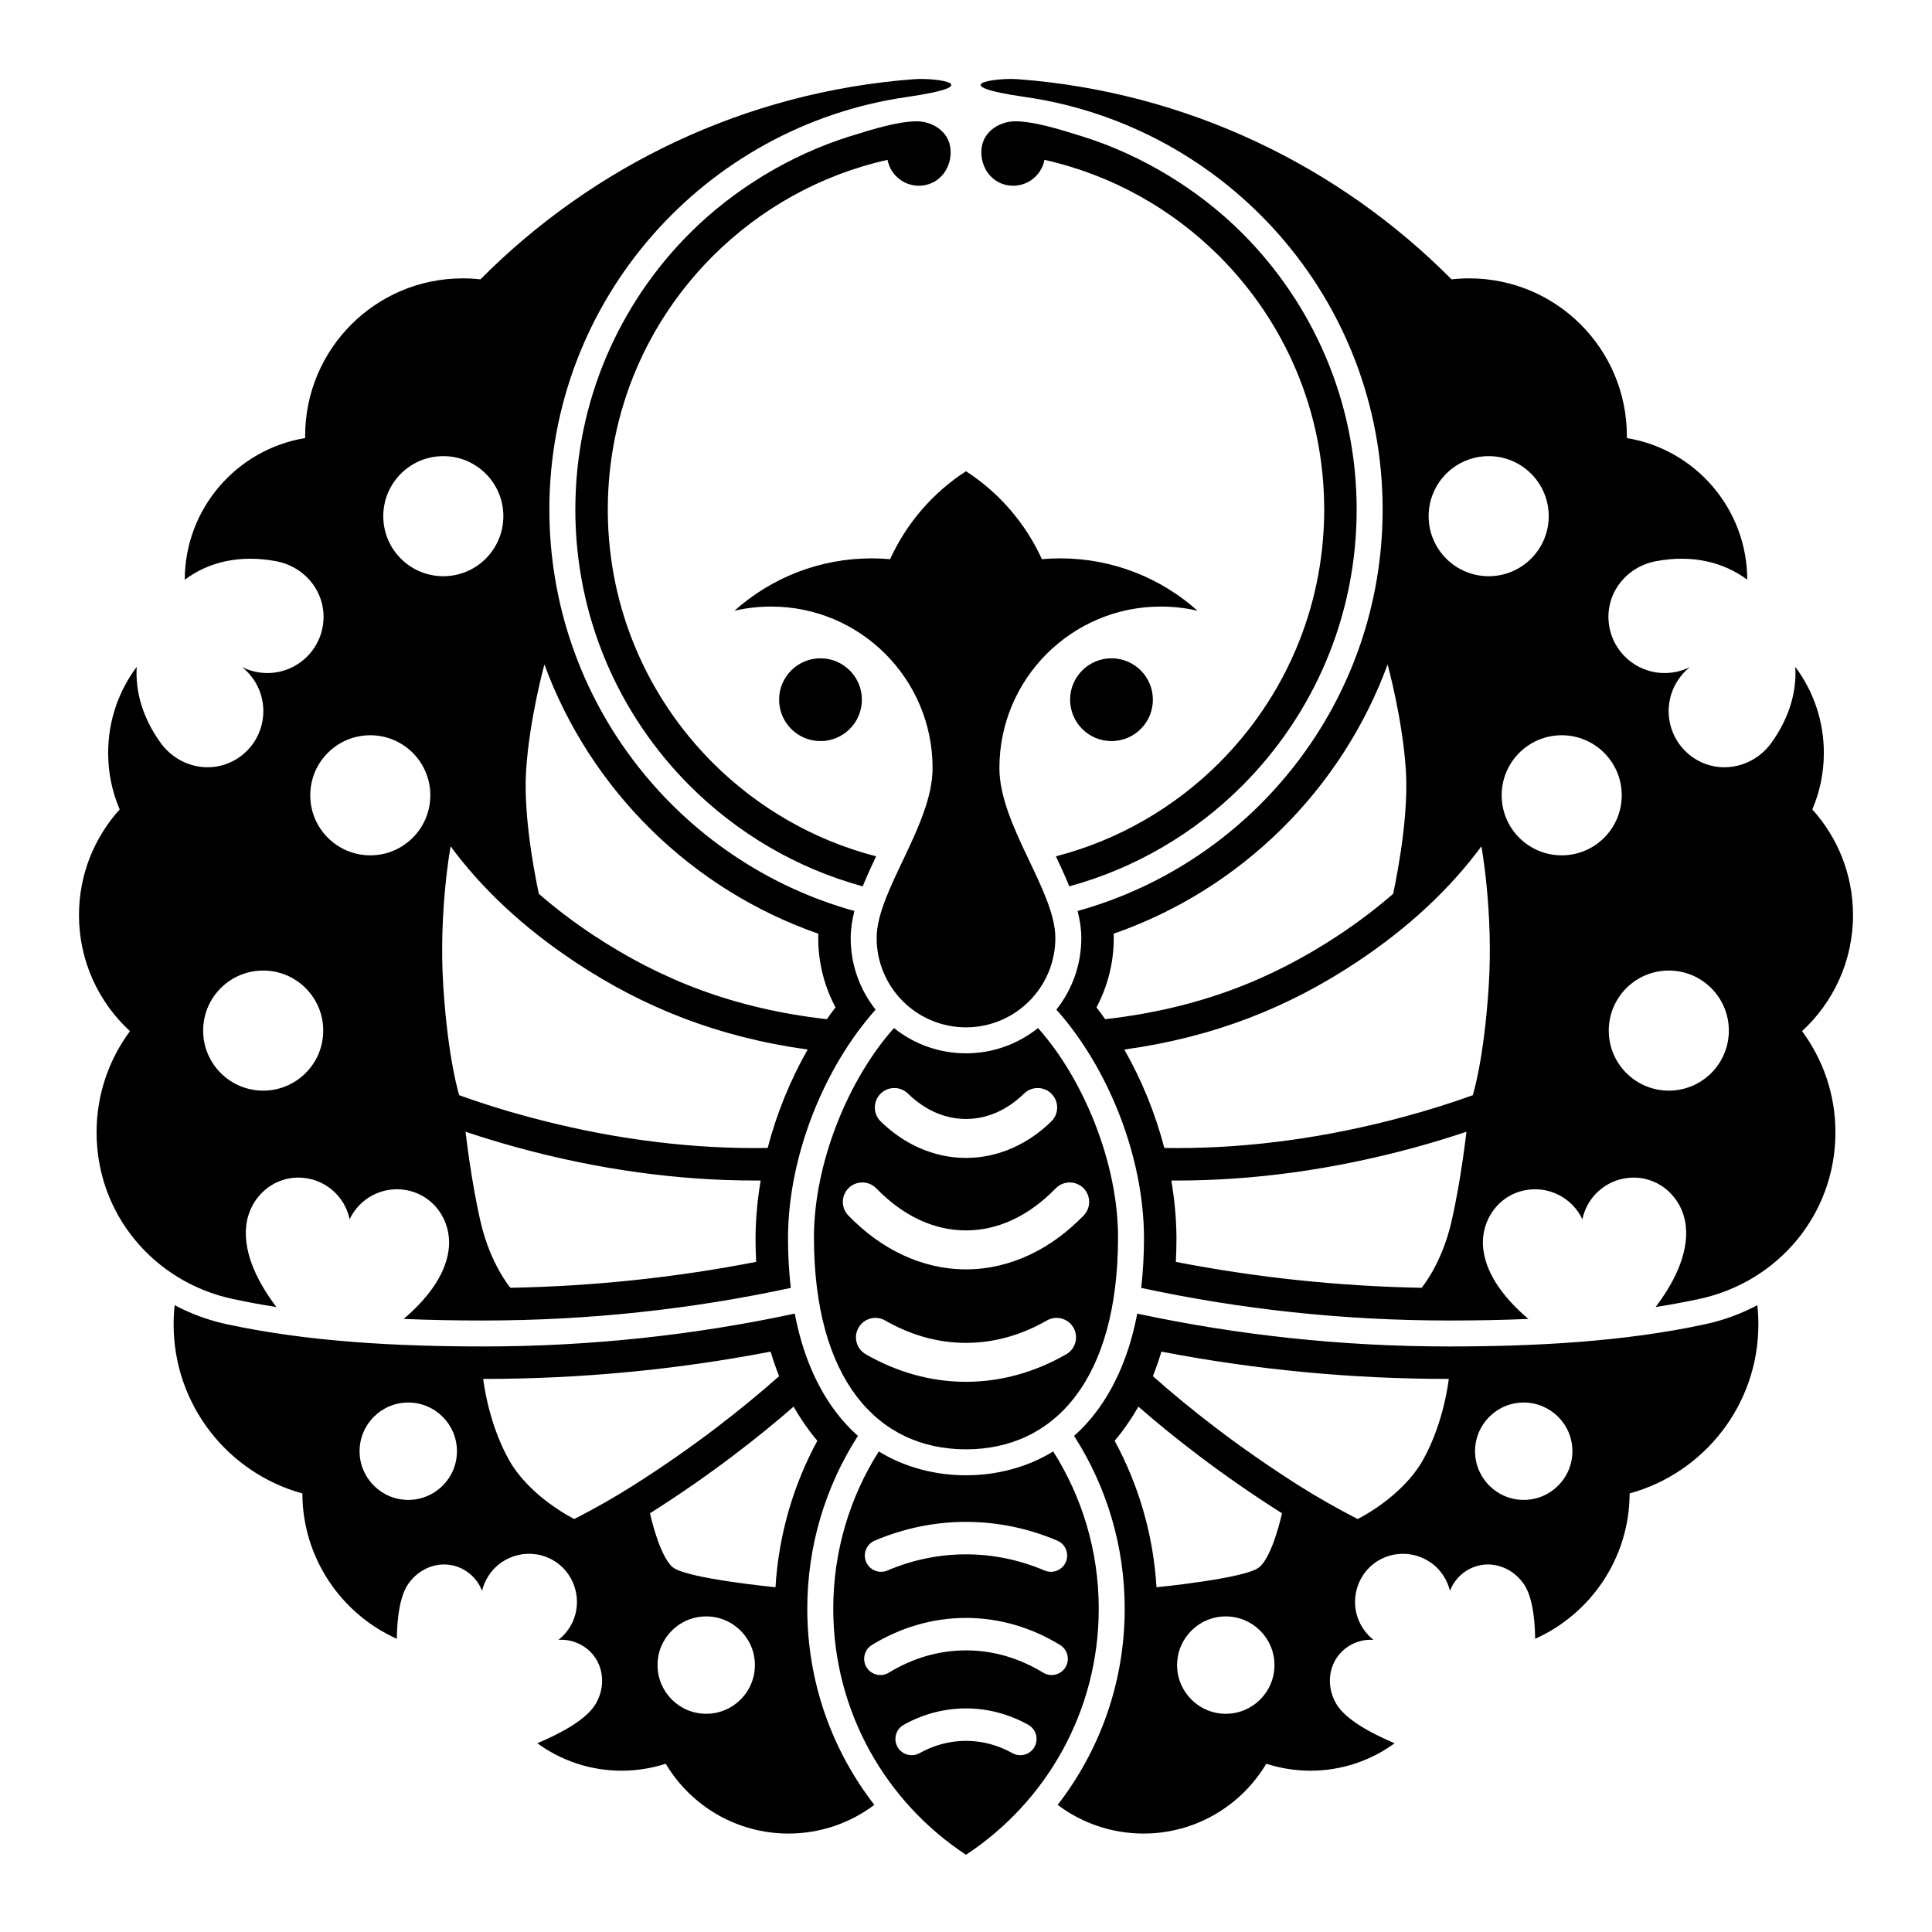 <?xml version="1.0" encoding="UTF-8" standalone="no"?>
<!-- Created with Inkscape (http://www.inkscape.org/) -->

<svg
   version="1.1"
   id="svg9597"
   width="793.701"
   height="793.701"
   viewBox="0 0 793.701 793.701"
   sodipodi:docname="ikeda-terumasa.svg"
   inkscape:version="1.2 (dc2aeda, 2022-05-15)"
   xmlns:inkscape="http://www.inkscape.org/namespaces/inkscape"
   xmlns:sodipodi="http://sodipodi.sourceforge.net/DTD/sodipodi-0.dtd"
   xmlns="http://www.w3.org/2000/svg"
   xmlns:svg="http://www.w3.org/2000/svg">
  <defs
     id="defs9601">
    <clipPath
       clipPathUnits="userSpaceOnUse"
       id="clipPath10113">
      <path
         d="M -528.09,575.381 H 67.186 V -19.895 H -528.09 Z"
         id="path10115"
         style="stroke-width:1" />
    </clipPath>
    <clipPath
       clipPathUnits="userSpaceOnUse"
       id="clipPath10119">
      <path
         d="M -531.192,581.588 H 64.084 V -13.688 H -531.192 Z"
         id="path10121"
         style="stroke-width:1" />
    </clipPath>
    <clipPath
       clipPathUnits="userSpaceOnUse"
       id="clipPath10125">
      <path
         d="M -540.821,585.848 H 54.455 V -9.428 H -540.821 Z"
         id="path10127"
         style="stroke-width:1" />
    </clipPath>
    <clipPath
       clipPathUnits="userSpaceOnUse"
       id="clipPath10131">
      <path
         d="M -542.933,584.573 H 52.343 V -10.703 H -542.933 Z"
         id="path10133"
         style="stroke-width:1" />
    </clipPath>
    <clipPath
       clipPathUnits="userSpaceOnUse"
       id="clipPath10137">
      <path
         d="M -545.417,584.573 H 49.859 V -10.703 H -545.417 Z"
         id="path10139"
         style="stroke-width:1" />
    </clipPath>
    <clipPath
       clipPathUnits="userSpaceOnUse"
       id="clipPath10143">
      <path
         d="M -548.983,585.852 H 46.293 V -9.424 H -548.983 Z"
         id="path10145"
         style="stroke-width:1" />
    </clipPath>
    <clipPath
       clipPathUnits="userSpaceOnUse"
       id="clipPath10149">
      <path
         d="M -553.898,585.848 H 41.378 V -9.428 H -553.898 Z"
         id="path10151"
         style="stroke-width:1" />
    </clipPath>
    <clipPath
       clipPathUnits="userSpaceOnUse"
       id="clipPath10155">
      <path
         d="M -561.413,585.852 H 33.863 V -9.424 H -561.413 Z"
         id="path10157"
         style="stroke-width:1" />
    </clipPath>
    <clipPath
       clipPathUnits="userSpaceOnUse"
       id="clipPath10161">
      <path
         d="M -557.064,585.848 H 38.211 V -9.428 H -557.064 Z"
         id="path10163"
         style="stroke-width:1" />
    </clipPath>
    <clipPath
       clipPathUnits="userSpaceOnUse"
       id="clipPath10167">
      <path
         d="M -564.573,585.848 H 30.703 V -9.428 H -564.573 Z"
         id="path10169"
         style="stroke-width:1" />
    </clipPath>
    <clipPath
       clipPathUnits="userSpaceOnUse"
       id="clipPath10173">
      <path
         d="M -567.775,585.852 H 27.501 V -9.424 H -567.775 Z"
         id="path10175"
         style="stroke-width:1" />
    </clipPath>
    <clipPath
       clipPathUnits="userSpaceOnUse"
       id="clipPath10180">
      <path
         d="M -574.546,585.852 H 20.73 V -9.424 H -574.546 Z"
         id="path10182"
         style="stroke-width:1" />
    </clipPath>
    <clipPath
       clipPathUnits="userSpaceOnUse"
       id="clipPath10186">
      <path
         d="M -572.817,586.135 H 22.459 V -9.141 H -572.817 Z"
         id="path10188"
         style="stroke-width:1" />
    </clipPath>
    <clipPath
       clipPathUnits="userSpaceOnUse"
       id="clipPath10192">
      <path
         d="M -576.369,585.588 H 18.907 V -9.688 H -576.369 Z"
         id="path10194"
         style="stroke-width:1" />
    </clipPath>
    <clipPath
       clipPathUnits="userSpaceOnUse"
       id="clipPath10198">
      <path
         d="M -557.495,577.85 H 37.781 V -17.426 H -557.495 Z"
         id="path10200"
         style="stroke-width:1" />
    </clipPath>
    <clipPath
       clipPathUnits="userSpaceOnUse"
       id="clipPath10204">
      <path
         d="M -550.264,577.325 H 45.012 V -17.951 H -550.264 Z"
         id="path10206"
         style="stroke-width:1" />
    </clipPath>
    <clipPath
       clipPathUnits="userSpaceOnUse"
       id="clipPath10210">
      <path
         d="M -568.227,575.819 H 27.049 V -19.457 H -568.227 Z"
         id="path10212"
         style="stroke-width:1" />
    </clipPath>
    <clipPath
       clipPathUnits="userSpaceOnUse"
       id="clipPath10216">
      <path
         d="M -536.698,584.573 H 58.578 V -10.703 H -536.698 Z"
         id="path10218"
         style="stroke-width:1" />
    </clipPath>
    <clipPath
       clipPathUnits="userSpaceOnUse"
       id="clipPath10223">
      <path
         d="M -556.401,578.014 H 38.875 V -17.262 H -556.401 Z"
         id="path10225"
         style="stroke-width:1" />
    </clipPath>
    <clipPath
       clipPathUnits="userSpaceOnUse"
       id="clipPath10229">
      <path
         d="M -586.545,579.503 H 8.731 V -15.773 H -586.545 Z"
         id="path10231"
         style="stroke-width:1" />
    </clipPath>
    <clipPath
       clipPathUnits="userSpaceOnUse"
       id="clipPath10235">
      <path
         d="M -584.194,578.938 H 11.082 V -16.338 H -584.194 Z"
         id="path10237"
         style="stroke-width:1" />
    </clipPath>
    <clipPath
       clipPathUnits="userSpaceOnUse"
       id="clipPath10241">
      <path
         d="M -538.222,577.948 H 57.054 V -17.328 H -538.222 Z"
         id="path10243"
         style="stroke-width:1" />
    </clipPath>
    <clipPath
       clipPathUnits="userSpaceOnUse"
       id="clipPath10247">
      <path
         d="m -265.56,215.585 h 595.276 v -595.276 h -595.276 z"
         id="path10249"
         style="stroke-width:1" />
    </clipPath>
  </defs>
  <sodipodi:namedview
     id="namedview9599"
     pagecolor="#ffffff"
     bordercolor="#000000"
     borderopacity="0.25"
     inkscape:showpageshadow="2"
     inkscape:pageopacity="0.0"
     inkscape:pagecheckerboard="0"
     inkscape:deskcolor="#d1d1d1"
     showgrid="false"
     inkscape:zoom="0.29734106"
     inkscape:cx="-215.24105"
     inkscape:cy="396.85068"
     inkscape:window-width="1419"
     inkscape:window-height="456"
     inkscape:window-x="0"
     inkscape:window-y="25"
     inkscape:window-maximized="0"
     inkscape:current-layer="svg9597">
    <inkscape:page
       x="0"
       y="0"
       id="page9603"
       width="793.701"
       height="793.701" />
  </sodipodi:namedview>
  <path
     d="m 354.079,287.448 c 0,-9.391 -7.613,-17.004 -17.004,-17.004 -9.39,0 -17.004,7.613 -17.004,17.004 0,9.39 7.614,17.004 17.004,17.004 9.391,0 17.004,-7.614 17.004,-17.004 M 292.791,105.24 c 19.44,-19.407 44.127,-33.384 71.816,-39.565 1.305,6.783 7.7,11.447 14.632,10.517 7.185,-0.964 11.812,-7.525 11.263,-14.753 -0.602,-7.94 -8.158,-11.719 -14.158,-11.607 -7.554,0.14 -16.97,2.972 -27.388,6.235 -24.149,7.567 -47.458,21.621 -65.593,39.743 -29.06,29.079 -47.001,69.138 -47.004,113.488 h -0.004 c 0.007,44.355 17.948,84.409 47.008,113.489 19.444,19.428 43.798,33.891 71.06,41.341 1.669,-4.154 3.571,-8.276 5.492,-12.338 -25.788,-6.658 -48.789,-20.131 -67.12,-38.428 C 266.334,286.856 249.97,250.61 249.694,210.28 v -0.983 c 0.011,-40.718 16.424,-77.344 43.097,-104.057 M 83.457,423.386 c 0,-13.623 11.044,-24.667 24.667,-24.667 13.622,0 24.666,11.044 24.666,24.667 0,13.623 -11.044,24.667 -24.666,24.667 -13.623,0 -24.667,-11.044 -24.667,-24.667 M 152.124,302.053 c 13.622,0 24.666,11.044 24.666,24.667 0,13.622 -11.044,24.666 -24.666,24.666 -13.623,0 -24.667,-11.044 -24.667,-24.666 0,-13.623 11.044,-24.667 24.667,-24.667 m 30,-114.666 c 13.622,0 24.666,11.043 24.666,24.666 0,13.623 -11.044,24.667 -24.666,24.667 -13.623,0 -24.667,-11.044 -24.667,-24.667 0,-13.623 11.044,-24.666 24.667,-24.666 m 33.999,129.333 c 1.334,-21.334 7.528,-43.735 7.528,-43.735 18.999,51.661 60.435,92.466 112.531,110.594 -0.022,0.583 -0.035,1.174 -0.039,1.768 -0.003,10.26 2.572,19.991 7.097,28.498 -1.21,1.585 -2.396,3.209 -3.554,4.862 -38.219,-4.353 -68.097,-16.176 -95.752,-34.416 -8.289,-5.482 -15.791,-11.197 -22.548,-17.078 0,0 -6.596,-29.16 -5.263,-50.493 m 99.255,154.882 c -1.771,0.03 -3.545,0.046 -5.327,0.045 -29.969,0.004 -61.621,-4.287 -93.51,-12.96 -9.554,-2.582 -18.901,-5.504 -27.876,-8.753 0,0 -4.541,-13.881 -6.541,-44.548 -2,-30.667 2.992,-57.696 2.992,-57.696 12.546,16.996 29.551,33.243 51.467,47.723 27.584,18.272 57.988,30.609 95.226,35.758 -7.09,12.448 -12.724,26.178 -16.431,40.431 m -4.743,46.801 c -32.746,6.367 -66.473,9.997 -100.946,10.643 0,0 -8.232,-9.659 -12.232,-26.992 -4,-17.334 -6.193,-37.111 -6.193,-37.111 7.12,2.393 14.401,4.591 21.778,6.609 32.971,8.968 65.768,13.431 97.009,13.431 0.819,0 1.635,-0.003 2.45,-0.009 -1.31,7.697 -2.038,15.476 -2.112,23.225 v 0.084 c 0.002,3.437 0.084,6.809 0.246,10.12 M 113.56,536.95 c -6.898,-9.082 -13.675,-21.308 -12.42,-33.235 1.24,-11.809 11.169,-20.74 23.012,-19.875 9.792,0.716 17.569,7.886 19.481,17.042 3.995,-8.459 13.231,-13.615 22.92,-12.026 11.719,1.922 19.289,12.922 17.74,24.695 -1.484,11.284 -10.061,21.141 -18.475,28.289 10.875,0.462 21.815,0.646 32.699,0.646 43.354,0 85.63,-4.62 126.362,-13.394 -0.765,-6.561 -1.153,-13.505 -1.157,-20.817 0.18,-33.671 14.894,-69.633 35.589,-93.041 l 0.411,-0.461 c -6.414,-8.082 -10.243,-18.307 -10.246,-29.43 0.02,-3.85 0.61,-7.521 1.534,-11.093 -72.269,-20.043 -125.321,-86.301 -125.321,-164.952 0,-86.273 63.854,-157.472 146.841,-169.446 33.741,-4.868 12.258,-8.02 2.914,-7.313 -69.443,5.255 -131.846,35.683 -178.075,82.226 -2.399,-0.269 -4.829,-0.406 -7.3,-0.406 -35.74,0 -64.713,28.973 -64.713,64.713 0,0.297 0.001,0.595 0.005,0.892 -28.016,4.6 -49.401,28.897 -49.464,58.2 9.685,-7.26 22.608,-10.442 37.607,-7.592 12.54,2.381 21.162,13.902 19.126,26.502 -2.036,12.602 -13.902,21.166 -26.502,19.127 -2.382,-0.384 -4.623,-1.121 -6.671,-2.148 1.793,1.427 3.405,3.148 4.757,5.147 7.151,10.572 4.376,24.942 -6.197,32.092 -10.573,7.149 -24.653,4.176 -32.091,-6.198 -7.371,-10.276 -10.375,-21.018 -9.765,-31.128 -7.379,9.862 -11.732,22.088 -11.732,35.351 0,8.244 1.687,16.093 4.733,23.221 -10.385,11.481 -16.713,26.704 -16.713,43.405 0,18.863 8.071,35.84 20.947,47.67 -8.621,11.614 -13.723,26 -13.723,41.578 0,33.761 23.664,61.469 55.808,68.417 5.913,1.276 11.948,2.386 18.079,3.342 m 205.025,115.119 c 0,0 -36.684,-3.57 -42.24,-8.237 -5.556,-4.667 -9.319,-22.145 -9.319,-22.145 25.283,-16.006 45.112,-31.704 59.012,-43.825 2.044,3.616 4.295,7.052 6.756,10.296 0.965,1.281 1.961,2.526 2.989,3.734 -9.809,18.083 -15.893,38.531 -17.198,60.177 m -28.462,51.984 c -11.045,0 -20,-8.956 -20,-20 0,-11.046 8.955,-20 20,-20 11.046,0 20,8.954 20,20 0,11.044 -8.954,20 -20,20 m -54.17,-80.01 c 0,0 -18.275,-8.878 -26.942,-24.435 -8.666,-15.554 -10.493,-33.122 -10.493,-33.122 40.356,0 79.828,-3.854 118.061,-11.211 1.03,3.467 2.194,6.825 3.49,10.076 -0.202,0.18 -0.406,0.359 -0.61,0.541 -13.528,11.97 -33.584,28.085 -59.569,44.528 -7.605,4.824 -15.687,9.371 -23.937,13.623 m -68.229,-7.856 c -11.046,0 -20,-8.954 -20,-20 0,-11.045 8.954,-20 20,-20 11.046,0 20,8.955 20,20 0,11.046 -8.954,20 -20,20 m 184.299,-25.628 0.424,-0.669 c -3.261,-2.88 -6.277,-6.131 -9,-9.75 -8.151,-10.745 -13.845,-24.286 -16.952,-40.485 -41.262,8.841 -84.076,13.497 -127.977,13.497 -35.54,-0.008 -71.956,-1.926 -105.288,-9.121 -7.613,-1.631 -14.824,-4.295 -21.473,-7.839 -0.284,2.594 -0.429,5.231 -0.429,7.9 0,33.15 22.399,61.065 52.889,69.439 0.088,26.601 15.993,49.476 38.804,59.716 0.125,-9.175 1.351,-17.824 4.821,-22.724 5.422,-7.652 15.52,-10.262 23.435,-5.232 3.207,2.033 5.497,4.962 6.757,8.257 0.498,-2.077 1.342,-4.109 2.551,-6.016 5.87,-9.247 18.128,-11.981 27.373,-6.112 9.2,5.945 11.837,18.224 5.891,27.423 -1.226,1.896 -2.718,3.513 -4.398,4.833 3.519,-0.235 7.139,0.625 10.327,2.685 7.876,5.088 9.728,15.354 5.044,23.474 -3.648,6.322 -13.705,11.945 -24.069,16.32 9.698,7.092 21.657,11.275 34.592,11.275 6.332,0 12.429,-1.002 18.142,-2.858 10.232,17.177 28.99,28.684 50.435,28.684 13.238,0 25.454,-4.388 35.269,-11.783 -17.26,-22.261 -27.538,-50.226 -27.541,-80.562 -0.004,-25.836 7.473,-50.014 20.373,-70.352 m 76.521,96.598 c -9.681,-5.905 -20.373,-9.145 -31.694,-9.15 -11.322,0.005 -22.014,3.245 -31.694,9.15 -3.141,1.923 -7.244,0.932 -9.165,-2.208 -1.919,-3.145 -0.927,-7.248 2.213,-9.166 11.56,-7.074 24.742,-11.118 38.646,-11.11 13.904,-0.008 27.086,4.036 38.646,11.11 3.139,1.918 4.131,6.021 2.214,9.166 -1.923,3.14 -6.026,4.131 -9.166,2.208 m -3.542,30.492 c -1.791,3.215 -5.855,4.368 -9.068,2.576 -5.874,-3.268 -12.287,-5.044 -19.084,-5.049 -6.798,0.005 -13.211,1.781 -19.083,5.049 -3.215,1.792 -7.277,0.639 -9.069,-2.576 -1.792,-3.218 -0.638,-7.278 2.576,-9.069 7.698,-4.297 16.418,-6.74 25.576,-6.737 9.157,-0.003 17.877,2.44 25.576,6.737 3.213,1.791 4.368,5.851 2.576,9.069 M 359.346,632.92 c 11.744,-4.987 24.385,-7.705 37.504,-7.703 13.118,-0.002 25.76,2.716 37.504,7.703 3.388,1.439 4.972,5.355 3.53,8.743 -1.44,3.39 -5.356,4.969 -8.741,3.532 -10.193,-4.322 -21.017,-6.644 -32.293,-6.644 -11.276,0 -22.1,2.322 -32.294,6.644 -3.385,1.437 -7.301,-0.142 -8.74,-3.532 -1.441,-3.388 0.142,-7.304 3.53,-8.743 m 73.324,-36.651 c -10.44,6.472 -23.078,9.808 -35.82,9.808 -12.743,0 -25.38,-3.336 -35.82,-9.808 -11.852,18.696 -18.714,40.868 -18.714,64.642 0,42.26 21.686,79.454 54.534,101.066 32.848,-21.612 54.534,-58.806 54.534,-101.066 0,-23.774 -6.862,-45.946 -18.714,-64.642 m -0.78,-135.562 c -9.36,9.179 -21.654,14.987 -35.04,14.987 -13.387,0 -25.68,-5.808 -35.04,-14.987 -3.159,-3.086 -3.22,-8.152 -0.134,-11.31 3.084,-3.164 8.15,-3.224 11.31,-0.139 h 0.002 c 6.955,6.759 15.119,10.425 23.862,10.436 8.744,-0.011 16.906,-3.677 23.862,-10.436 h 0.003 c 3.16,-3.085 8.225,-3.025 11.308,0.139 3.087,3.158 3.027,8.224 -0.133,11.31 m 13.129,27.321 c 3.168,3.078 3.248,8.143 0.173,11.315 -13.144,13.599 -29.966,22.135 -48.342,22.132 -18.376,0.003 -35.198,-8.533 -48.343,-22.132 -3.073,-3.172 -2.995,-8.237 0.173,-11.315 3.172,-3.073 8.236,-2.997 11.315,0.174 10.921,11.217 23.519,17.264 36.855,17.276 13.336,-0.012 25.933,-6.059 36.856,-17.276 3.077,-3.171 8.141,-3.247 11.313,-0.174 m -6.976,68.32 c -12.599,7.247 -26.603,11.328 -41.193,11.328 -14.59,0 -28.595,-4.081 -41.192,-11.328 -3.83,-2.198 -5.155,-7.089 -2.955,-10.922 2.203,-3.831 7.089,-5.154 10.921,-2.952 10.483,6.009 21.599,9.194 33.226,9.202 11.626,-0.008 22.744,-3.193 33.225,-9.202 3.832,-2.202 8.719,-0.879 10.921,2.952 2.2,3.833 0.875,8.724 -2.953,10.922 M 396.85,432.721 c -11.196,-0.004 -21.482,-3.888 -29.586,-10.379 -18.786,21.021 -32.876,55.521 -32.876,85.933 0,58.224 25.958,87.136 62.462,87.136 36.504,0 62.461,-28.912 62.461,-87.136 0,-30.412 -14.089,-64.912 -32.875,-85.933 -8.105,6.491 -18.389,10.375 -29.586,10.379 M 365.675,229.718 c -2.488,-0.22 -5.007,-0.332 -7.552,-0.332 -21.661,0 -41.425,8.136 -56.4,21.518 4.842,-1.124 9.884,-1.718 15.067,-1.718 36.634,0 66.333,29.698 66.333,66.334 0,23.421 -22.981,50.533 -22.981,69.825 0,20.273 16.434,36.708 36.708,36.708 20.273,0 36.708,-16.435 36.708,-36.708 0,-19.292 -22.982,-46.404 -22.982,-69.825 0,-36.636 29.699,-66.334 66.333,-66.334 5.184,0 10.226,0.594 15.067,1.718 -14.975,-13.382 -34.738,-21.518 -56.4,-21.518 -2.545,0 -5.064,0.112 -7.552,0.332 -6.738,-14.821 -17.624,-27.357 -31.174,-36.127 -13.551,8.77 -24.436,21.306 -31.175,36.127 m 107.953,57.73 c 0,-9.391 -7.613,-17.004 -17.004,-17.004 -9.39,0 -17.004,7.613 -17.004,17.004 0,9.39 7.614,17.004 17.004,17.004 9.391,0 17.004,-7.614 17.004,-17.004 m -34.352,76.679 c 27.264,-7.45 51.616,-21.913 71.06,-41.341 29.06,-29.08 47.001,-69.134 47.008,-113.489 H 557.34 C 557.337,164.947 539.396,124.888 510.336,95.809 492.201,77.688 468.892,63.633 444.743,56.067 434.327,52.804 424.91,49.972 417.355,49.832 c -6,-0.112 -13.556,3.667 -14.157,11.607 -0.548,7.228 4.077,13.789 11.262,14.753 6.932,0.929 13.327,-3.735 14.632,-10.517 27.69,6.181 52.376,20.159 71.816,39.565 26.673,26.713 43.088,63.339 43.097,104.057 v 0.983 c -0.276,40.33 -16.64,76.576 -43.101,103.081 -18.331,18.297 -41.332,31.77 -67.12,38.428 1.923,4.062 3.823,8.184 5.492,12.338 m 246.3,83.926 c -13.623,0 -24.667,-11.044 -24.667,-24.667 0,-13.623 11.044,-24.667 24.667,-24.667 13.622,0 24.666,11.044 24.666,24.667 0,13.623 -11.044,24.667 -24.666,24.667 m -44,-96.667 c -13.623,0 -24.667,-11.044 -24.667,-24.666 0,-13.623 11.044,-24.667 24.667,-24.667 13.622,0 24.666,11.044 24.666,24.667 0,13.622 -11.044,24.666 -24.666,24.666 m -30,-114.666 c -13.623,0 -24.667,-11.044 -24.667,-24.667 0,-13.623 11.044,-24.666 24.667,-24.666 13.622,0 24.666,11.043 24.666,24.666 0,13.623 -11.044,24.667 -24.666,24.667 m 0,168.666 c -2,30.667 -6.542,44.548 -6.542,44.548 -8.974,3.249 -18.321,6.171 -27.874,8.753 -31.889,8.673 -63.543,12.964 -93.512,12.96 -1.781,0.001 -3.556,-0.015 -5.325,-0.045 -3.708,-14.253 -9.343,-27.983 -16.432,-40.431 37.237,-5.149 67.641,-17.486 95.225,-35.758 21.916,-14.48 38.923,-30.727 51.468,-47.723 0,0 4.992,27.029 2.992,57.696 m -15.333,96.668 c -4,17.333 -12.232,26.992 -12.232,26.992 -34.474,-0.646 -68.2,-4.276 -100.947,-10.643 0.163,-3.311 0.244,-6.683 0.247,-10.12 v -0.084 c -0.075,-7.749 -0.803,-15.528 -2.112,-23.225 0.814,0.006 1.63,0.009 2.449,0.009 31.241,0 64.039,-4.463 97.011,-13.431 7.376,-2.018 14.658,-4.216 21.778,-6.609 0,0 -2.195,19.777 -6.194,37.111 M 450.459,413.845 c 4.527,-8.507 7.1,-18.238 7.097,-28.498 -0.004,-0.594 -0.016,-1.185 -0.038,-1.768 52.095,-18.128 93.533,-58.933 112.531,-110.594 0,0 6.194,22.401 7.527,43.735 1.333,21.333 -5.263,50.493 -5.263,50.493 -6.757,5.881 -14.258,11.596 -22.546,17.078 -27.656,18.24 -57.535,30.063 -95.753,34.416 -1.159,-1.653 -2.344,-3.277 -3.555,-4.862 M 761.25,375.943 c 0,-16.701 -6.328,-31.924 -16.713,-43.405 3.046,-7.128 4.734,-14.977 4.734,-23.221 0,-13.263 -4.354,-25.489 -11.732,-35.351 0.61,10.11 -2.396,20.852 -9.766,31.128 -7.437,10.374 -21.517,13.347 -32.091,6.198 -10.573,-7.15 -13.348,-21.52 -6.196,-32.092 1.351,-1.999 2.963,-3.72 4.756,-5.147 -2.048,1.027 -4.289,1.764 -6.67,2.148 -12.6,2.039 -24.466,-6.525 -26.503,-19.127 -2.036,-12.6 6.588,-24.121 19.127,-26.502 14.998,-2.85 27.921,0.332 37.606,7.592 -0.062,-29.303 -21.448,-53.6 -49.464,-58.2 0.004,-0.297 0.006,-0.595 0.006,-0.892 0,-35.74 -28.972,-64.713 -64.714,-64.713 -2.469,0 -4.901,0.137 -7.299,0.406 C 550.103,68.222 487.699,37.794 418.255,32.539 c -9.344,-0.707 -30.825,2.445 2.915,7.313 82.987,11.973 146.841,83.173 146.841,169.446 0,78.651 -53.052,144.909 -125.321,164.952 0.924,3.572 1.513,7.243 1.533,11.093 -0.003,11.123 -3.832,21.348 -10.245,29.43 l 0.41,0.461 c 20.695,23.408 35.409,59.37 35.589,93.041 -0.004,7.312 -0.392,14.256 -1.156,20.817 40.731,8.774 83.008,13.394 126.362,13.394 10.883,0 21.823,-0.184 32.699,-0.646 -8.414,-7.148 -16.992,-17.005 -18.476,-28.289 -1.549,-11.773 6.023,-22.773 17.74,-24.695 9.69,-1.589 18.926,3.567 22.92,12.026 1.912,-9.156 9.69,-16.326 19.483,-17.042 11.841,-0.865 21.772,8.066 23.011,19.875 1.254,11.927 -5.522,24.153 -12.42,33.235 6.132,-0.956 12.165,-2.066 18.078,-3.342 32.144,-6.948 55.808,-34.656 55.808,-68.417 0,-15.578 -5.1,-29.964 -13.723,-41.578 12.876,-11.83 20.947,-28.807 20.947,-47.67 M 625.976,616.187 c -11.046,0 -20,-8.954 -20,-20 0,-11.045 8.954,-20 20,-20 11.045,0 20,8.955 20,20 0,11.046 -8.955,20 -20,20 m -41.288,-16.579 c -8.667,15.557 -26.941,24.435 -26.941,24.435 -8.251,-4.252 -16.332,-8.799 -23.938,-13.623 -25.984,-16.443 -46.04,-32.558 -59.569,-44.528 -0.204,-0.182 -0.408,-0.361 -0.609,-0.541 1.297,-3.251 2.46,-6.609 3.489,-10.076 38.233,7.357 77.707,11.211 118.061,11.211 0,0 -1.826,17.568 -10.493,33.122 m -67.333,44.224 c -5.556,4.667 -42.24,8.237 -42.24,8.237 -1.306,-21.646 -7.39,-42.094 -17.199,-60.177 1.028,-1.208 2.024,-2.453 2.99,-3.734 2.461,-3.244 4.712,-6.68 6.757,-10.296 13.898,12.121 33.728,27.819 59.01,43.825 0,0 -3.762,17.478 -9.318,22.145 m -13.779,60.221 c -11.045,0 -20,-8.956 -20,-20 0,-11.046 8.955,-20 20,-20 11.045,0 20,8.954 20,20 0,11.044 -8.955,20 -20,20 M 700.469,544.031 c -33.332,7.195 -69.748,9.113 -105.288,9.121 -43.901,0 -86.714,-4.656 -127.976,-13.497 -3.106,16.199 -8.802,29.74 -16.953,40.485 -2.722,3.619 -5.738,6.87 -9,9.75 l 0.424,0.669 c 12.9,20.338 20.378,44.516 20.375,70.352 -0.003,30.336 -10.281,58.301 -27.543,80.562 9.816,7.395 22.032,11.783 35.269,11.783 21.446,0 40.203,-11.507 50.436,-28.684 5.714,1.856 11.81,2.858 18.142,2.858 12.934,0 24.893,-4.183 34.592,-11.275 -10.364,-4.375 -20.422,-9.998 -24.068,-16.32 -4.686,-8.12 -2.832,-18.386 5.042,-23.474 3.188,-2.06 6.808,-2.92 10.327,-2.685 -1.68,-1.32 -3.172,-2.937 -4.397,-4.833 -5.947,-9.199 -3.308,-21.478 5.89,-27.423 9.247,-5.869 21.503,-3.135 27.374,6.112 1.21,1.907 2.053,3.939 2.55,6.016 1.26,-3.295 3.552,-6.224 6.757,-8.257 7.915,-5.03 18.015,-2.42 23.435,5.232 3.472,4.9 4.696,13.549 4.821,22.724 22.812,-10.24 38.716,-33.115 38.806,-59.716 30.489,-8.374 52.889,-36.289 52.889,-69.439 0,-2.669 -0.147,-5.306 -0.431,-7.9 -6.649,3.544 -13.86,6.208 -21.473,7.839"
     style="fill:#000000;fill-opacity:1;fill-rule:nonzero;stroke:none"
     id="path9717" />
</svg>
